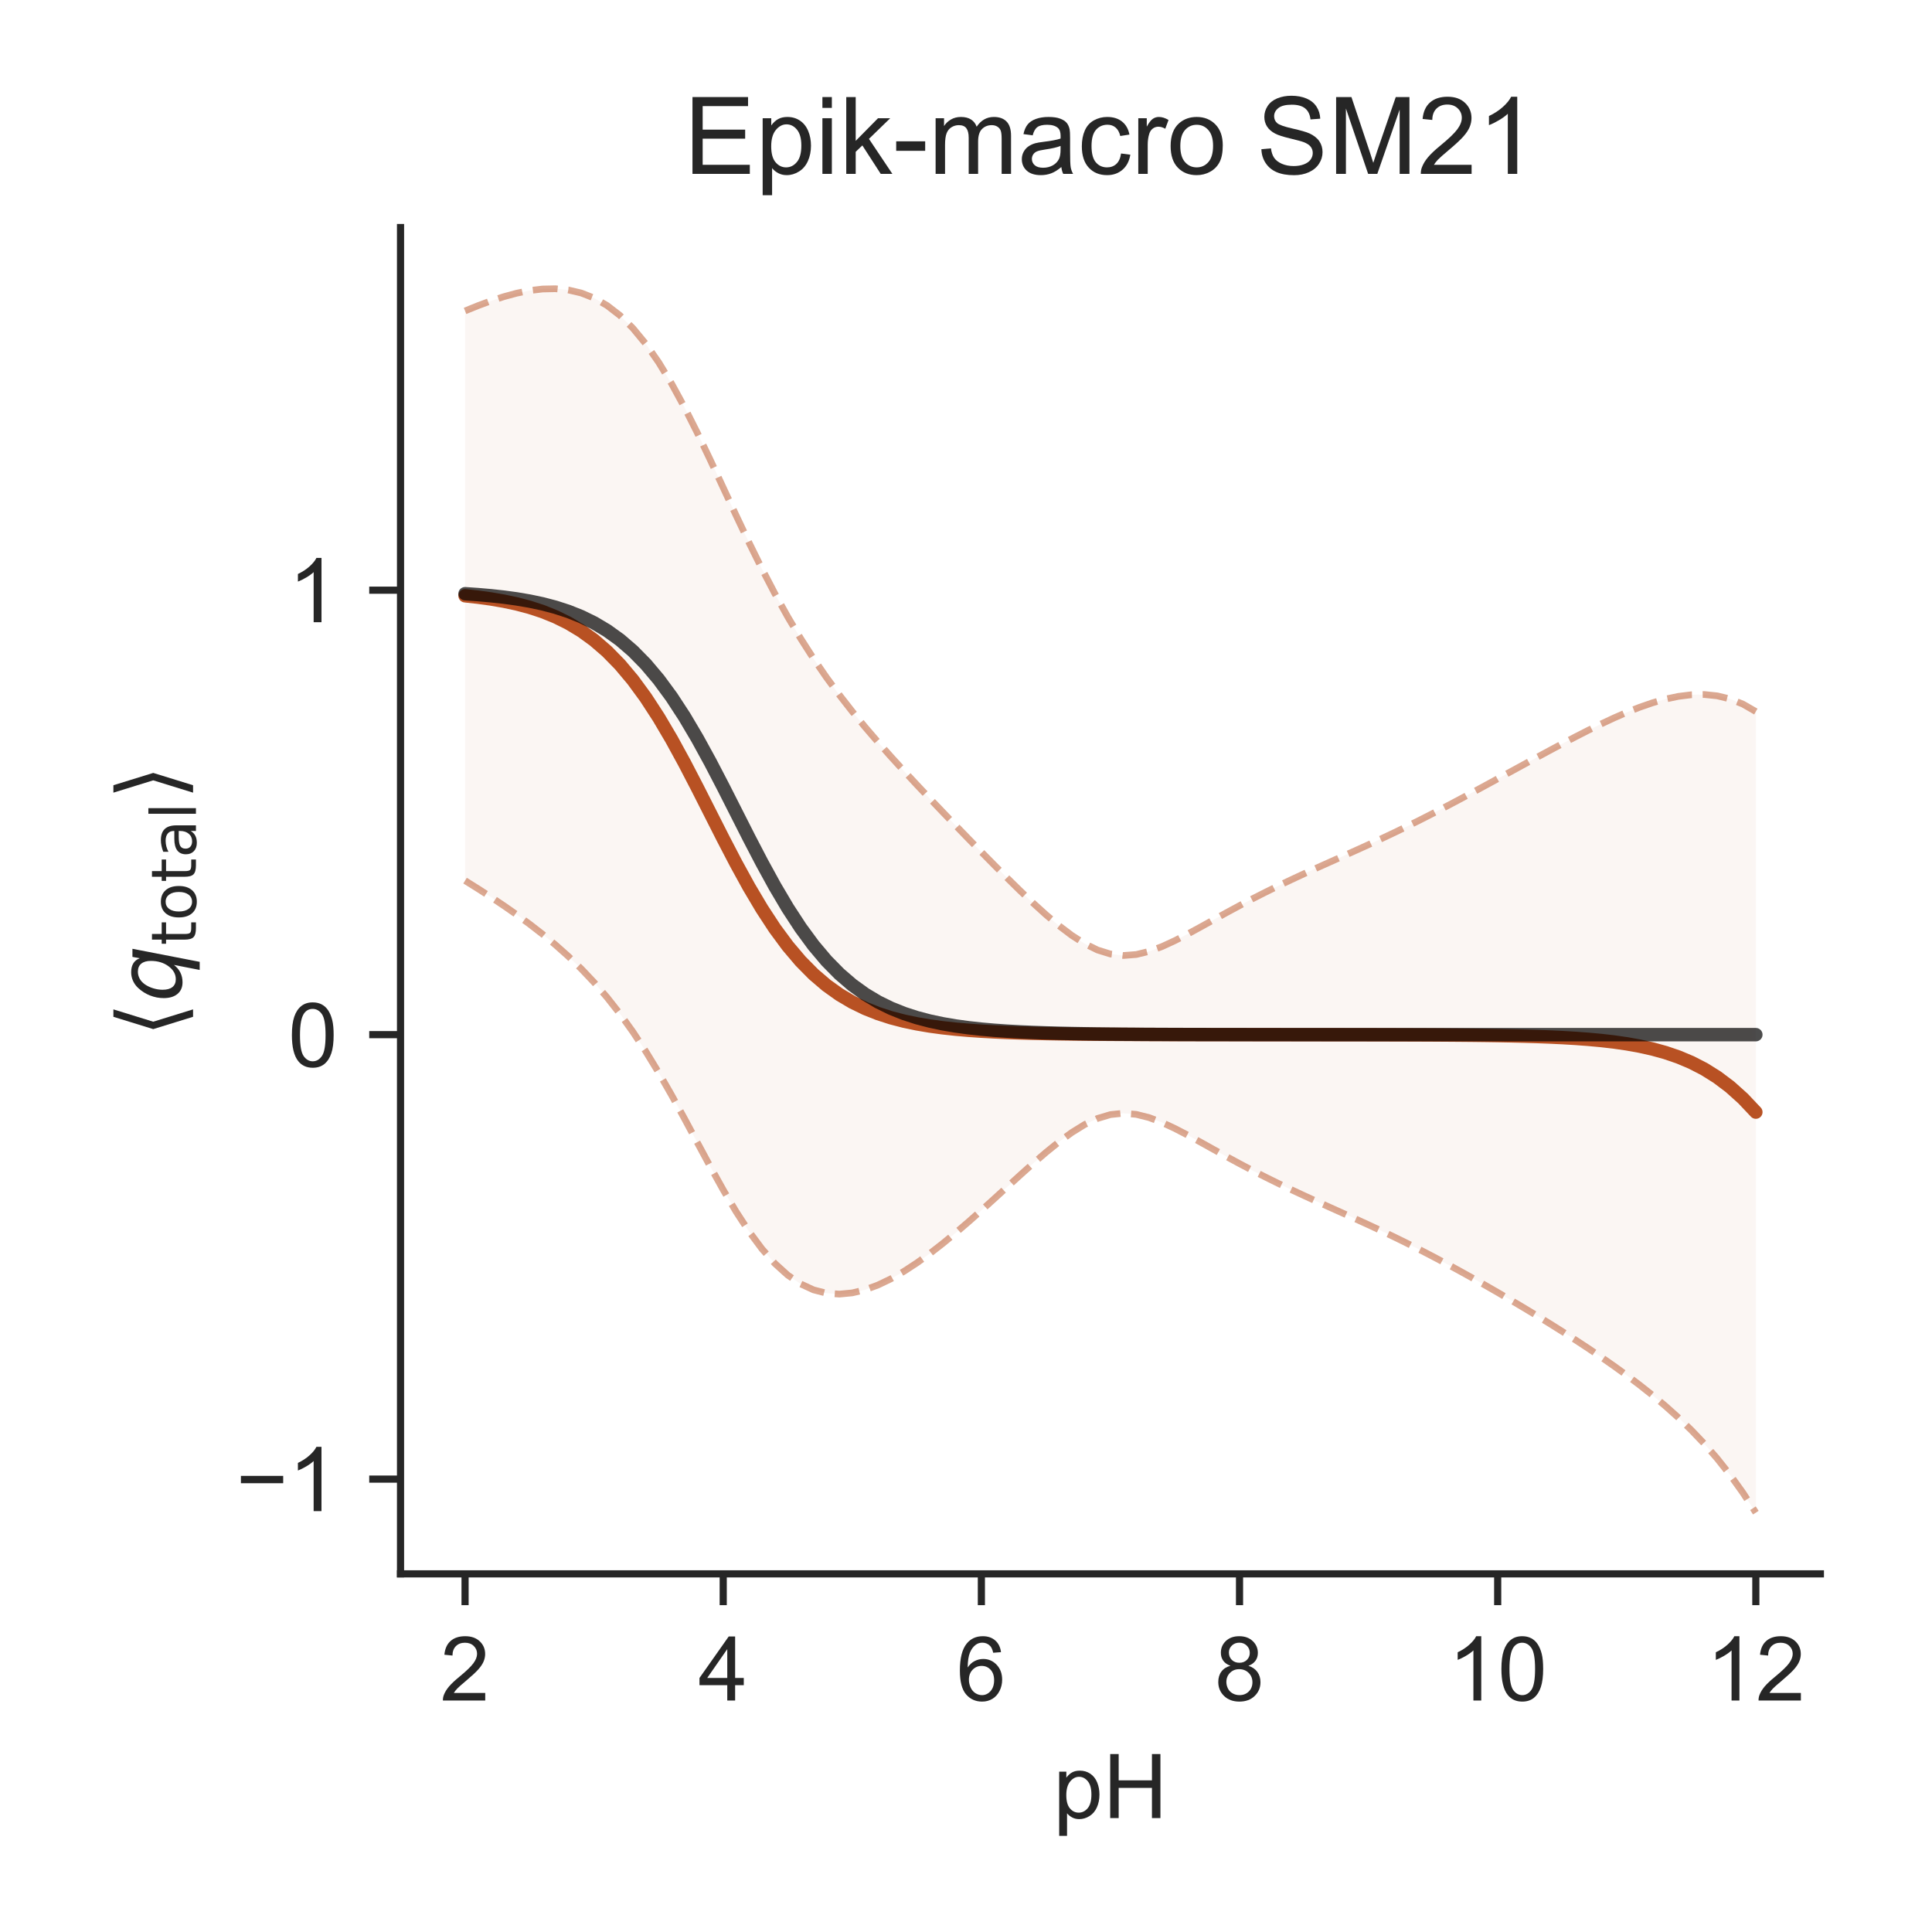 <?xml version="1.0" encoding="utf-8" standalone="no"?>
<!DOCTYPE svg PUBLIC "-//W3C//DTD SVG 1.1//EN"
  "http://www.w3.org/Graphics/SVG/1.1/DTD/svg11.dtd">
<!-- Created with matplotlib (http://matplotlib.org/) -->
<svg height="216pt" version="1.1" viewBox="0 0 216 216" width="216pt" xmlns="http://www.w3.org/2000/svg" xmlns:xlink="http://www.w3.org/1999/xlink">
 <defs>
  <style type="text/css">
*{stroke-linecap:butt;stroke-linejoin:round;}
  </style>
 </defs>
 <g id="figure_1">
  <g id="patch_1">
   <path d="M 0 216 
L 216 216 
L 216 0 
L 0 0 
z
" style="fill:#ffffff;"/>
  </g>
  <g id="axes_1">
   <g id="patch_2">
    <path d="M 44.78 175.96 
L 203.52 175.96 
L 203.52 25.44 
L 44.78 25.44 
z
" style="fill:#ffffff;"/>
   </g>
   <g id="matplotlib.axis_1">
    <g id="xtick_1">
     <g id="line2d_1">
      <defs>
       <path d="M 0 0 
L 0 3.5 
" id="mc6b826ca3a" style="stroke:#262626;stroke-width:0.8;"/>
      </defs>
      <g>
       <use style="fill:#262626;stroke:#262626;stroke-width:0.8;" x="51.995" xlink:href="#mc6b826ca3a" y="175.96"/>
      </g>
     </g>
     <g id="text_1">
      <!-- 2 -->
      <defs>
       <path d="M 50.344 8.453 
L 50.344 0 
L 3.031 0 
Q 2.938 3.172 4.047 6.109 
Q 5.859 10.938 9.828 15.625 
Q 13.812 20.312 21.344 26.469 
Q 33.016 36.031 37.109 41.625 
Q 41.219 47.219 41.219 52.203 
Q 41.219 57.422 37.469 61 
Q 33.734 64.594 27.734 64.594 
Q 21.391 64.594 17.578 60.781 
Q 13.766 56.984 13.719 50.25 
L 4.688 51.172 
Q 5.609 61.281 11.656 66.578 
Q 17.719 71.875 27.938 71.875 
Q 38.234 71.875 44.234 66.156 
Q 50.25 60.453 50.25 52 
Q 50.25 47.703 48.484 43.547 
Q 46.734 39.406 42.656 34.812 
Q 38.578 30.219 29.109 22.219 
Q 21.188 15.578 18.938 13.203 
Q 16.703 10.844 15.234 8.453 
z
" id="ArialMT-32"/>
      </defs>
      <g style="fill:#262626;" transform="translate(49.215 190.118)scale(0.1 -0.1)">
       <use xlink:href="#ArialMT-32"/>
      </g>
     </g>
    </g>
    <g id="xtick_2">
     <g id="line2d_2">
      <g>
       <use style="fill:#262626;stroke:#262626;stroke-width:0.8;" x="80.857" xlink:href="#mc6b826ca3a" y="175.96"/>
      </g>
     </g>
     <g id="text_2">
      <!-- 4 -->
      <defs>
       <path d="M 32.328 0 
L 32.328 17.141 
L 1.266 17.141 
L 1.266 25.203 
L 33.938 71.578 
L 41.109 71.578 
L 41.109 25.203 
L 50.781 25.203 
L 50.781 17.141 
L 41.109 17.141 
L 41.109 0 
z
M 32.328 25.203 
L 32.328 57.469 
L 9.906 25.203 
z
" id="ArialMT-34"/>
      </defs>
      <g style="fill:#262626;" transform="translate(78.077 190.118)scale(0.1 -0.1)">
       <use xlink:href="#ArialMT-34"/>
      </g>
     </g>
    </g>
    <g id="xtick_3">
     <g id="line2d_3">
      <g>
       <use style="fill:#262626;stroke:#262626;stroke-width:0.8;" x="109.719" xlink:href="#mc6b826ca3a" y="175.96"/>
      </g>
     </g>
     <g id="text_3">
      <!-- 6 -->
      <defs>
       <path d="M 49.75 54.047 
L 41.016 53.375 
Q 39.844 58.547 37.703 60.891 
Q 34.125 64.656 28.906 64.656 
Q 24.703 64.656 21.531 62.312 
Q 17.391 59.281 14.984 53.469 
Q 12.594 47.656 12.5 36.922 
Q 15.672 41.75 20.266 44.094 
Q 24.859 46.438 29.891 46.438 
Q 38.672 46.438 44.844 39.969 
Q 51.031 33.5 51.031 23.25 
Q 51.031 16.5 48.125 10.719 
Q 45.219 4.938 40.141 1.859 
Q 35.062 -1.219 28.609 -1.219 
Q 17.625 -1.219 10.688 6.859 
Q 3.766 14.938 3.766 33.5 
Q 3.766 54.25 11.422 63.672 
Q 18.109 71.875 29.438 71.875 
Q 37.891 71.875 43.281 67.141 
Q 48.688 62.406 49.75 54.047 
z
M 13.875 23.188 
Q 13.875 18.656 15.797 14.5 
Q 17.719 10.359 21.188 8.172 
Q 24.656 6 28.469 6 
Q 34.031 6 38.031 10.484 
Q 42.047 14.984 42.047 22.703 
Q 42.047 30.125 38.078 34.391 
Q 34.125 38.672 28.125 38.672 
Q 22.172 38.672 18.016 34.391 
Q 13.875 30.125 13.875 23.188 
z
" id="ArialMT-36"/>
      </defs>
      <g style="fill:#262626;" transform="translate(106.939 190.118)scale(0.1 -0.1)">
       <use xlink:href="#ArialMT-36"/>
      </g>
     </g>
    </g>
    <g id="xtick_4">
     <g id="line2d_4">
      <g>
       <use style="fill:#262626;stroke:#262626;stroke-width:0.8;" x="138.581" xlink:href="#mc6b826ca3a" y="175.96"/>
      </g>
     </g>
     <g id="text_4">
      <!-- 8 -->
      <defs>
       <path d="M 17.672 38.812 
Q 12.203 40.828 9.562 44.531 
Q 6.938 48.25 6.938 53.422 
Q 6.938 61.234 12.547 66.547 
Q 18.172 71.875 27.484 71.875 
Q 36.859 71.875 42.578 66.422 
Q 48.297 60.984 48.297 53.172 
Q 48.297 48.188 45.672 44.5 
Q 43.062 40.828 37.75 38.812 
Q 44.344 36.672 47.781 31.875 
Q 51.219 27.094 51.219 20.453 
Q 51.219 11.281 44.719 5.031 
Q 38.234 -1.219 27.641 -1.219 
Q 17.047 -1.219 10.547 5.047 
Q 4.047 11.328 4.047 20.703 
Q 4.047 27.688 7.594 32.391 
Q 11.141 37.109 17.672 38.812 
z
M 15.922 53.719 
Q 15.922 48.641 19.188 45.406 
Q 22.469 42.188 27.688 42.188 
Q 32.766 42.188 36.016 45.375 
Q 39.266 48.578 39.266 53.219 
Q 39.266 58.062 35.906 61.359 
Q 32.562 64.656 27.594 64.656 
Q 22.562 64.656 19.234 61.422 
Q 15.922 58.203 15.922 53.719 
z
M 13.094 20.656 
Q 13.094 16.891 14.875 13.375 
Q 16.656 9.859 20.172 7.922 
Q 23.688 6 27.734 6 
Q 34.031 6 38.125 10.047 
Q 42.234 14.109 42.234 20.359 
Q 42.234 26.703 38.016 30.859 
Q 33.797 35.016 27.438 35.016 
Q 21.234 35.016 17.156 30.906 
Q 13.094 26.812 13.094 20.656 
z
" id="ArialMT-38"/>
      </defs>
      <g style="fill:#262626;" transform="translate(135.8 190.118)scale(0.1 -0.1)">
       <use xlink:href="#ArialMT-38"/>
      </g>
     </g>
    </g>
    <g id="xtick_5">
     <g id="line2d_5">
      <g>
       <use style="fill:#262626;stroke:#262626;stroke-width:0.8;" x="167.443" xlink:href="#mc6b826ca3a" y="175.96"/>
      </g>
     </g>
     <g id="text_5">
      <!-- 10 -->
      <defs>
       <path d="M 37.25 0 
L 28.469 0 
L 28.469 56 
Q 25.297 52.984 20.141 49.953 
Q 14.984 46.922 10.891 45.406 
L 10.891 53.906 
Q 18.266 57.375 23.781 62.297 
Q 29.297 67.234 31.594 71.875 
L 37.25 71.875 
z
" id="ArialMT-31"/>
       <path d="M 4.156 35.297 
Q 4.156 48 6.766 55.734 
Q 9.375 63.484 14.516 67.672 
Q 19.672 71.875 27.484 71.875 
Q 33.25 71.875 37.594 69.547 
Q 41.938 67.234 44.766 62.859 
Q 47.609 58.5 49.219 52.219 
Q 50.828 45.953 50.828 35.297 
Q 50.828 22.703 48.234 14.969 
Q 45.656 7.234 40.5 3 
Q 35.359 -1.219 27.484 -1.219 
Q 17.141 -1.219 11.234 6.203 
Q 4.156 15.141 4.156 35.297 
z
M 13.188 35.297 
Q 13.188 17.672 17.312 11.828 
Q 21.438 6 27.484 6 
Q 33.547 6 37.672 11.859 
Q 41.797 17.719 41.797 35.297 
Q 41.797 52.984 37.672 58.781 
Q 33.547 64.594 27.391 64.594 
Q 21.344 64.594 17.719 59.469 
Q 13.188 52.938 13.188 35.297 
z
" id="ArialMT-30"/>
      </defs>
      <g style="fill:#262626;" transform="translate(161.882 190.118)scale(0.1 -0.1)">
       <use xlink:href="#ArialMT-31"/>
       <use x="55.615" xlink:href="#ArialMT-30"/>
      </g>
     </g>
    </g>
    <g id="xtick_6">
     <g id="line2d_6">
      <g>
       <use style="fill:#262626;stroke:#262626;stroke-width:0.8;" x="196.305" xlink:href="#mc6b826ca3a" y="175.96"/>
      </g>
     </g>
     <g id="text_6">
      <!-- 12 -->
      <g style="fill:#262626;" transform="translate(190.744 190.118)scale(0.1 -0.1)">
       <use xlink:href="#ArialMT-31"/>
       <use x="55.615" xlink:href="#ArialMT-32"/>
      </g>
     </g>
    </g>
    <g id="text_7">
     <!-- pH -->
     <defs>
      <path d="M 6.594 -19.875 
L 6.594 51.859 
L 14.594 51.859 
L 14.594 45.125 
Q 17.438 49.078 21 51.047 
Q 24.562 53.031 29.641 53.031 
Q 36.281 53.031 41.359 49.609 
Q 46.438 46.188 49.016 39.953 
Q 51.609 33.734 51.609 26.312 
Q 51.609 18.359 48.75 11.984 
Q 45.906 5.609 40.453 2.219 
Q 35.016 -1.172 29 -1.172 
Q 24.609 -1.172 21.109 0.688 
Q 17.625 2.547 15.375 5.375 
L 15.375 -19.875 
z
M 14.547 25.641 
Q 14.547 15.625 18.594 10.844 
Q 22.656 6.062 28.422 6.062 
Q 34.281 6.062 38.453 11.016 
Q 42.625 15.969 42.625 26.375 
Q 42.625 36.281 38.547 41.203 
Q 34.469 46.141 28.812 46.141 
Q 23.188 46.141 18.859 40.891 
Q 14.547 35.641 14.547 25.641 
z
" id="ArialMT-70"/>
      <path d="M 8.016 0 
L 8.016 71.578 
L 17.484 71.578 
L 17.484 42.188 
L 54.688 42.188 
L 54.688 71.578 
L 64.156 71.578 
L 64.156 0 
L 54.688 0 
L 54.688 33.734 
L 17.484 33.734 
L 17.484 0 
z
" id="ArialMT-48"/>
     </defs>
     <g style="fill:#262626;" transform="translate(117.759 203.263)scale(0.1 -0.1)">
      <use xlink:href="#ArialMT-70"/>
      <use x="55.615" xlink:href="#ArialMT-48"/>
     </g>
    </g>
   </g>
   <g id="matplotlib.axis_2">
    <g id="ytick_1">
     <g id="line2d_7">
      <defs>
       <path d="M 0 0 
L -3.5 0 
" id="m28f1fe5b5a" style="stroke:#262626;stroke-width:0.8;"/>
      </defs>
      <g>
       <use style="fill:#262626;stroke:#262626;stroke-width:0.8;" x="44.78" xlink:href="#m28f1fe5b5a" y="165.367"/>
      </g>
     </g>
     <g id="text_8">
      <!-- −1 -->
      <defs>
       <path d="M 52.828 31.203 
L 5.562 31.203 
L 5.562 39.406 
L 52.828 39.406 
z
" id="ArialMT-2212"/>
      </defs>
      <g style="fill:#262626;" transform="translate(26.378 168.946)scale(0.1 -0.1)">
       <use xlink:href="#ArialMT-2212"/>
       <use x="58.398" xlink:href="#ArialMT-31"/>
      </g>
     </g>
    </g>
    <g id="ytick_2">
     <g id="line2d_8">
      <g>
       <use style="fill:#262626;stroke:#262626;stroke-width:0.8;" x="44.78" xlink:href="#m28f1fe5b5a" y="115.676"/>
      </g>
     </g>
     <g id="text_9">
      <!-- 0 -->
      <g style="fill:#262626;" transform="translate(32.219 119.255)scale(0.1 -0.1)">
       <use xlink:href="#ArialMT-30"/>
      </g>
     </g>
    </g>
    <g id="ytick_3">
     <g id="line2d_9">
      <g>
       <use style="fill:#262626;stroke:#262626;stroke-width:0.8;" x="44.78" xlink:href="#m28f1fe5b5a" y="65.985"/>
      </g>
     </g>
     <g id="text_10">
      <!-- 1 -->
      <g style="fill:#262626;" transform="translate(32.219 69.564)scale(0.1 -0.1)">
       <use xlink:href="#ArialMT-31"/>
      </g>
     </g>
    </g>
    <g id="text_11">
     <!-- $\langle q_\mathsf{total} \rangle$ -->
     <defs>
      <path d="M 8.938 31.344 
L 22.703 75.875 
L 31 75.875 
L 17.234 31.344 
L 31 -13.188 
L 22.703 -13.188 
z
" id="DejaVuSans-27e8"/>
      <path d="M 41.703 8.203 
Q 38.094 3.469 33.172 1.016 
Q 28.266 -1.422 22.312 -1.422 
Q 14.016 -1.422 9.297 4.172 
Q 4.594 9.766 4.594 19.578 
Q 4.594 27.484 7.5 34.859 
Q 10.406 42.234 15.828 48.094 
Q 19.344 51.906 23.906 53.953 
Q 28.469 56 33.5 56 
Q 39.547 56 43.453 53.609 
Q 47.359 51.219 49.125 46.391 
L 50.688 54.594 
L 59.719 54.594 
L 45.125 -20.609 
L 36.078 -20.609 
z
M 13.922 20.906 
Q 13.922 13.672 16.938 9.891 
Q 19.969 6.109 25.688 6.109 
Q 34.188 6.109 40.188 14.234 
Q 46.188 22.359 46.188 33.984 
Q 46.188 41.016 43.078 44.75 
Q 39.984 48.484 34.188 48.484 
Q 29.938 48.484 26.312 46.5 
Q 22.703 44.531 20.016 40.719 
Q 17.188 36.719 15.547 31.344 
Q 13.922 25.984 13.922 20.906 
z
" id="DejaVuSans-Oblique-71"/>
      <path d="M 18.312 70.219 
L 18.312 54.688 
L 36.812 54.688 
L 36.812 47.703 
L 18.312 47.703 
L 18.312 18.016 
Q 18.312 11.328 20.141 9.422 
Q 21.969 7.516 27.594 7.516 
L 36.812 7.516 
L 36.812 0 
L 27.594 0 
Q 17.188 0 13.234 3.875 
Q 9.281 7.766 9.281 18.016 
L 9.281 47.703 
L 2.688 47.703 
L 2.688 54.688 
L 9.281 54.688 
L 9.281 70.219 
z
" id="DejaVuSans-74"/>
      <path d="M 30.609 48.391 
Q 23.391 48.391 19.188 42.75 
Q 14.984 37.109 14.984 27.297 
Q 14.984 17.484 19.156 11.844 
Q 23.344 6.203 30.609 6.203 
Q 37.797 6.203 41.984 11.859 
Q 46.188 17.531 46.188 27.297 
Q 46.188 37.016 41.984 42.703 
Q 37.797 48.391 30.609 48.391 
z
M 30.609 56 
Q 42.328 56 49.016 48.375 
Q 55.719 40.766 55.719 27.297 
Q 55.719 13.875 49.016 6.219 
Q 42.328 -1.422 30.609 -1.422 
Q 18.844 -1.422 12.172 6.219 
Q 5.516 13.875 5.516 27.297 
Q 5.516 40.766 12.172 48.375 
Q 18.844 56 30.609 56 
z
" id="DejaVuSans-6f"/>
      <path d="M 34.281 27.484 
Q 23.391 27.484 19.188 25 
Q 14.984 22.516 14.984 16.5 
Q 14.984 11.719 18.141 8.906 
Q 21.297 6.109 26.703 6.109 
Q 34.188 6.109 38.703 11.406 
Q 43.219 16.703 43.219 25.484 
L 43.219 27.484 
z
M 52.203 31.203 
L 52.203 0 
L 43.219 0 
L 43.219 8.297 
Q 40.141 3.328 35.547 0.953 
Q 30.953 -1.422 24.312 -1.422 
Q 15.922 -1.422 10.953 3.297 
Q 6 8.016 6 15.922 
Q 6 25.141 12.172 29.828 
Q 18.359 34.516 30.609 34.516 
L 43.219 34.516 
L 43.219 35.406 
Q 43.219 41.609 39.141 45 
Q 35.062 48.391 27.688 48.391 
Q 23 48.391 18.547 47.266 
Q 14.109 46.141 10.016 43.891 
L 10.016 52.203 
Q 14.938 54.109 19.578 55.047 
Q 24.219 56 28.609 56 
Q 40.484 56 46.344 49.844 
Q 52.203 43.703 52.203 31.203 
z
" id="DejaVuSans-61"/>
      <path d="M 9.422 75.984 
L 18.406 75.984 
L 18.406 0 
L 9.422 0 
z
" id="DejaVuSans-6c"/>
      <path d="M 30.078 31.344 
L 16.312 -13.188 
L 8.016 -13.188 
L 21.781 31.344 
L 8.016 75.875 
L 16.312 75.875 
z
" id="DejaVuSans-27e9"/>
     </defs>
     <g style="fill:#262626;" transform="translate(20.278 115.95)rotate(-90)scale(0.1 -0.1)">
      <use transform="translate(0 0.125)" xlink:href="#DejaVuSans-27e8"/>
      <use transform="translate(39.014 0.125)" xlink:href="#DejaVuSans-Oblique-71"/>
      <use transform="translate(102.49 -16.281)scale(0.7)" xlink:href="#DejaVuSans-74"/>
      <use transform="translate(129.937 -16.281)scale(0.7)" xlink:href="#DejaVuSans-6f"/>
      <use transform="translate(172.764 -16.281)scale(0.7)" xlink:href="#DejaVuSans-74"/>
      <use transform="translate(200.21 -16.281)scale(0.7)" xlink:href="#DejaVuSans-61"/>
      <use transform="translate(243.105 -16.281)scale(0.7)" xlink:href="#DejaVuSans-6c"/>
      <use transform="translate(265.288 0.125)" xlink:href="#DejaVuSans-27e9"/>
     </g>
    </g>
   </g>
   <g id="PolyCollection_1">
    <defs>
     <path d="M 51.995 -181.239 
L 51.995 -117.545 
L 53.439 -116.642 
L 54.882 -115.71 
L 56.325 -114.745 
L 57.768 -113.738 
L 59.211 -112.681 
L 60.654 -111.562 
L 62.097 -110.368 
L 63.54 -109.082 
L 64.983 -107.686 
L 66.426 -106.162 
L 67.869 -104.49 
L 69.313 -102.654 
L 70.756 -100.642 
L 72.199 -98.448 
L 73.642 -96.081 
L 75.085 -93.563 
L 76.528 -90.933 
L 77.971 -88.244 
L 79.414 -85.565 
L 80.857 -82.97 
L 82.3 -80.532 
L 83.743 -78.317 
L 85.187 -76.376 
L 86.63 -74.743 
L 88.073 -73.436 
L 89.516 -72.456 
L 90.959 -71.79 
L 92.402 -71.419 
L 93.845 -71.317 
L 95.288 -71.455 
L 96.731 -71.805 
L 98.174 -72.339 
L 99.617 -73.032 
L 101.061 -73.861 
L 102.504 -74.805 
L 103.947 -75.846 
L 105.39 -76.968 
L 106.833 -78.156 
L 108.276 -79.396 
L 109.719 -80.676 
L 111.162 -81.983 
L 112.605 -83.302 
L 114.048 -84.617 
L 115.491 -85.91 
L 116.935 -87.156 
L 118.378 -88.325 
L 119.821 -89.38 
L 121.264 -90.274 
L 122.707 -90.957 
L 124.15 -91.387 
L 125.593 -91.536 
L 127.036 -91.412 
L 128.479 -91.049 
L 129.922 -90.503 
L 131.365 -89.83 
L 132.809 -89.079 
L 134.252 -88.288 
L 135.695 -87.484 
L 137.138 -86.685 
L 138.581 -85.903 
L 140.024 -85.142 
L 141.467 -84.406 
L 142.91 -83.694 
L 144.353 -83.002 
L 145.796 -82.329 
L 147.239 -81.669 
L 148.683 -81.018 
L 150.126 -80.369 
L 151.569 -79.717 
L 153.012 -79.057 
L 154.455 -78.384 
L 155.898 -77.694 
L 157.341 -76.985 
L 158.784 -76.256 
L 160.227 -75.507 
L 161.67 -74.739 
L 163.113 -73.953 
L 164.557 -73.152 
L 166 -72.336 
L 167.443 -71.507 
L 168.886 -70.664 
L 170.329 -69.808 
L 171.772 -68.937 
L 173.215 -68.05 
L 174.658 -67.144 
L 176.101 -66.218 
L 177.544 -65.269 
L 178.987 -64.293 
L 180.431 -63.285 
L 181.874 -62.24 
L 183.317 -61.151 
L 184.76 -60.007 
L 186.203 -58.797 
L 187.646 -57.505 
L 189.089 -56.113 
L 190.532 -54.6 
L 191.975 -52.943 
L 193.418 -51.119 
L 194.861 -49.105 
L 196.305 -46.882 
L 196.305 -136.447 
L 196.305 -136.447 
L 194.861 -137.279 
L 193.418 -137.856 
L 191.975 -138.205 
L 190.532 -138.352 
L 189.089 -138.323 
L 187.646 -138.145 
L 186.203 -137.84 
L 184.76 -137.428 
L 183.317 -136.928 
L 181.874 -136.356 
L 180.431 -135.726 
L 178.987 -135.05 
L 177.544 -134.34 
L 176.101 -133.602 
L 174.658 -132.845 
L 173.215 -132.075 
L 171.772 -131.295 
L 170.329 -130.509 
L 168.886 -129.721 
L 167.443 -128.932 
L 166 -128.146 
L 164.557 -127.364 
L 163.113 -126.59 
L 161.67 -125.826 
L 160.227 -125.075 
L 158.784 -124.339 
L 157.341 -123.621 
L 155.898 -122.92 
L 154.455 -122.238 
L 153.012 -121.57 
L 151.569 -120.915 
L 150.126 -120.267 
L 148.683 -119.621 
L 147.239 -118.972 
L 145.796 -118.314 
L 144.353 -117.643 
L 142.91 -116.954 
L 141.467 -116.243 
L 140.024 -115.509 
L 138.581 -114.75 
L 137.138 -113.97 
L 135.695 -113.175 
L 134.252 -112.374 
L 132.809 -111.588 
L 131.365 -110.842 
L 129.922 -110.175 
L 128.479 -109.637 
L 127.036 -109.285 
L 125.593 -109.173 
L 124.15 -109.339 
L 122.707 -109.788 
L 121.264 -110.498 
L 119.821 -111.424 
L 118.378 -112.519 
L 116.935 -113.739 
L 115.491 -115.048 
L 114.048 -116.421 
L 112.605 -117.837 
L 111.162 -119.283 
L 109.719 -120.748 
L 108.276 -122.227 
L 106.833 -123.717 
L 105.39 -125.218 
L 103.947 -126.73 
L 102.504 -128.258 
L 101.061 -129.809 
L 99.617 -131.391 
L 98.174 -133.015 
L 96.731 -134.696 
L 95.288 -136.451 
L 93.845 -138.299 
L 92.402 -140.26 
L 90.959 -142.358 
L 89.516 -144.611 
L 88.073 -147.034 
L 86.63 -149.634 
L 85.187 -152.406 
L 83.743 -155.331 
L 82.3 -158.371 
L 80.857 -161.473 
L 79.414 -164.571 
L 77.971 -167.59 
L 76.528 -170.458 
L 75.085 -173.106 
L 73.642 -175.484 
L 72.199 -177.556 
L 70.756 -179.306 
L 69.313 -180.732 
L 67.869 -181.847 
L 66.426 -182.675 
L 64.983 -183.242 
L 63.54 -183.579 
L 62.097 -183.718 
L 60.654 -183.687 
L 59.211 -183.514 
L 57.768 -183.221 
L 56.325 -182.83 
L 54.882 -182.359 
L 53.439 -181.825 
L 51.995 -181.239 
z
" id="me3c871c217" style="stroke:#ffffff;stroke-opacity:0.05;"/>
    </defs>
    <g clip-path="url(#p29accf104e)">
     <use style="fill:#b1400d;fill-opacity:0.05;stroke:#ffffff;stroke-opacity:0.05;" x="0" xlink:href="#me3c871c217" y="216"/>
    </g>
   </g>
   <g id="line2d_10">
    <path clip-path="url(#p29accf104e)" d="M 51.995 66.608 
L 53.439 66.767 
L 54.882 66.965 
L 56.325 67.212 
L 57.768 67.52 
L 59.211 67.903 
L 60.654 68.375 
L 62.097 68.957 
L 63.54 69.669 
L 64.983 70.536 
L 66.426 71.582 
L 67.869 72.831 
L 69.313 74.307 
L 70.756 76.026 
L 72.199 77.998 
L 73.642 80.217 
L 75.085 82.665 
L 76.528 85.305 
L 77.971 88.083 
L 79.414 90.932 
L 80.857 93.778 
L 82.3 96.549 
L 83.743 99.176 
L 85.187 101.609 
L 86.63 103.812 
L 88.073 105.765 
L 89.516 107.467 
L 90.959 108.926 
L 92.402 110.16 
L 93.845 111.192 
L 95.288 112.047 
L 96.731 112.75 
L 98.174 113.323 
L 99.617 113.789 
L 101.061 114.165 
L 102.504 114.468 
L 103.947 114.712 
L 105.39 114.907 
L 106.833 115.063 
L 108.276 115.188 
L 109.719 115.288 
L 111.162 115.367 
L 112.605 115.43 
L 114.048 115.481 
L 115.491 115.521 
L 116.935 115.553 
L 118.378 115.578 
L 119.821 115.598 
L 121.264 115.614 
L 122.707 115.627 
L 124.15 115.637 
L 125.593 115.645 
L 127.036 115.652 
L 128.479 115.657 
L 129.922 115.661 
L 131.365 115.664 
L 132.809 115.667 
L 134.252 115.669 
L 135.695 115.671 
L 137.138 115.672 
L 138.581 115.673 
L 140.024 115.674 
L 141.467 115.675 
L 142.91 115.676 
L 144.353 115.677 
L 145.796 115.678 
L 147.239 115.679 
L 148.683 115.681 
L 150.126 115.682 
L 151.569 115.684 
L 153.012 115.686 
L 154.455 115.689 
L 155.898 115.693 
L 157.341 115.697 
L 158.784 115.702 
L 160.227 115.709 
L 161.67 115.718 
L 163.113 115.729 
L 164.557 115.742 
L 166 115.759 
L 167.443 115.781 
L 168.886 115.808 
L 170.329 115.842 
L 171.772 115.884 
L 173.215 115.938 
L 174.658 116.005 
L 176.101 116.09 
L 177.544 116.196 
L 178.987 116.328 
L 180.431 116.494 
L 181.874 116.702 
L 183.317 116.961 
L 184.76 117.282 
L 186.203 117.682 
L 187.646 118.175 
L 189.089 118.782 
L 190.532 119.524 
L 191.975 120.426 
L 193.418 121.512 
L 194.861 122.808 
L 196.305 124.335 
" style="fill:none;opacity:0.9;stroke:#b1400d;stroke-linecap:round;stroke-width:1.5;"/>
   </g>
   <g id="line2d_11">
    <path clip-path="url(#p29accf104e)" d="M 51.995 66.377 
L 53.439 66.477 
L 54.882 66.603 
L 56.325 66.76 
L 57.768 66.957 
L 59.211 67.203 
L 60.654 67.508 
L 62.097 67.888 
L 63.54 68.357 
L 64.983 68.934 
L 66.426 69.642 
L 67.869 70.503 
L 69.313 71.541 
L 70.756 72.783 
L 72.199 74.251 
L 73.642 75.961 
L 75.085 77.924 
L 76.528 80.135 
L 77.971 82.575 
L 79.414 85.209 
L 80.857 87.983 
L 82.3 90.831 
L 83.743 93.679 
L 85.187 96.453 
L 86.63 99.086 
L 88.073 101.527 
L 89.516 103.738 
L 90.959 105.7 
L 92.402 107.411 
L 93.845 108.878 
L 95.288 110.12 
L 96.731 111.159 
L 98.174 112.02 
L 99.617 112.727 
L 101.061 113.305 
L 102.504 113.774 
L 103.947 114.153 
L 105.39 114.459 
L 106.833 114.704 
L 108.276 114.901 
L 109.719 115.058 
L 111.162 115.184 
L 112.605 115.285 
L 114.048 115.365 
L 115.491 115.428 
L 116.935 115.479 
L 118.378 115.52 
L 119.821 115.552 
L 121.264 115.577 
L 122.707 115.598 
L 124.15 115.614 
L 125.593 115.627 
L 127.036 115.637 
L 128.479 115.645 
L 129.922 115.651 
L 131.365 115.656 
L 132.809 115.661 
L 134.252 115.664 
L 135.695 115.666 
L 137.138 115.668 
L 138.581 115.67 
L 140.024 115.671 
L 141.467 115.672 
L 142.91 115.673 
L 144.353 115.674 
L 145.796 115.674 
L 147.239 115.675 
L 148.683 115.675 
L 150.126 115.675 
L 151.569 115.675 
L 153.012 115.676 
L 154.455 115.676 
L 155.898 115.676 
L 157.341 115.676 
L 158.784 115.676 
L 160.227 115.676 
L 161.67 115.676 
L 163.113 115.676 
L 164.557 115.676 
L 166 115.676 
L 167.443 115.676 
L 168.886 115.676 
L 170.329 115.676 
L 171.772 115.676 
L 173.215 115.676 
L 174.658 115.676 
L 176.101 115.676 
L 177.544 115.676 
L 178.987 115.676 
L 180.431 115.676 
L 181.874 115.676 
L 183.317 115.676 
L 184.76 115.676 
L 186.203 115.676 
L 187.646 115.676 
L 189.089 115.676 
L 190.532 115.676 
L 191.975 115.676 
L 193.418 115.676 
L 194.861 115.676 
L 196.305 115.676 
" style="fill:none;opacity:0.7;stroke:#000000;stroke-linecap:round;stroke-width:1.5;"/>
   </g>
   <g id="line2d_12">
    <path clip-path="url(#p29accf104e)" d="M 51.995 34.761 
L 53.439 34.175 
L 54.882 33.641 
L 56.325 33.17 
L 57.768 32.779 
L 59.211 32.486 
L 60.654 32.313 
L 62.097 32.282 
L 63.54 32.421 
L 64.983 32.758 
L 66.426 33.325 
L 67.869 34.153 
L 69.313 35.268 
L 70.756 36.694 
L 72.199 38.444 
L 73.642 40.516 
L 75.085 42.894 
L 76.528 45.542 
L 77.971 48.41 
L 79.414 51.429 
L 80.857 54.527 
L 82.3 57.629 
L 83.743 60.669 
L 85.187 63.594 
L 86.63 66.366 
L 88.073 68.966 
L 89.516 71.389 
L 90.959 73.642 
L 92.402 75.74 
L 93.845 77.701 
L 95.288 79.549 
L 96.731 81.304 
L 98.174 82.985 
L 99.617 84.609 
L 101.061 86.191 
L 102.504 87.742 
L 103.947 89.27 
L 105.39 90.782 
L 106.833 92.283 
L 108.276 93.773 
L 109.719 95.252 
L 111.162 96.717 
L 112.605 98.163 
L 114.048 99.579 
L 115.491 100.952 
L 116.935 102.261 
L 118.378 103.481 
L 119.821 104.576 
L 121.264 105.502 
L 122.707 106.212 
L 124.15 106.661 
L 125.593 106.827 
L 127.036 106.715 
L 128.479 106.363 
L 129.922 105.825 
L 131.365 105.158 
L 132.809 104.412 
L 134.252 103.626 
L 135.695 102.825 
L 137.138 102.03 
L 138.581 101.25 
L 140.024 100.491 
L 141.467 99.757 
L 142.91 99.046 
L 144.353 98.357 
L 145.796 97.686 
L 147.239 97.028 
L 148.683 96.379 
L 150.126 95.733 
L 151.569 95.085 
L 153.012 94.43 
L 154.455 93.762 
L 155.898 93.08 
L 157.341 92.379 
L 158.784 91.661 
L 160.227 90.925 
L 161.67 90.174 
L 163.113 89.41 
L 164.557 88.636 
L 166 87.854 
L 167.443 87.068 
L 168.886 86.279 
L 170.329 85.491 
L 171.772 84.705 
L 173.215 83.925 
L 174.658 83.155 
L 176.101 82.398 
L 177.544 81.66 
L 178.987 80.95 
L 180.431 80.274 
L 181.874 79.644 
L 183.317 79.072 
L 184.76 78.572 
L 186.203 78.16 
L 187.646 77.855 
L 189.089 77.677 
L 190.532 77.648 
L 191.975 77.795 
L 193.418 78.144 
L 194.861 78.721 
L 196.305 79.553 
" style="fill:none;opacity:0.45;stroke:#b1400d;stroke-dasharray:2.775,1.2;stroke-dashoffset:0;stroke-width:0.75;"/>
   </g>
   <g id="line2d_13">
    <path clip-path="url(#p29accf104e)" d="M 51.995 98.455 
L 53.439 99.358 
L 54.882 100.29 
L 56.325 101.255 
L 57.768 102.262 
L 59.211 103.319 
L 60.654 104.438 
L 62.097 105.632 
L 63.54 106.918 
L 64.983 108.314 
L 66.426 109.838 
L 67.869 111.51 
L 69.313 113.346 
L 70.756 115.358 
L 72.199 117.552 
L 73.642 119.919 
L 75.085 122.437 
L 76.528 125.067 
L 77.971 127.756 
L 79.414 130.435 
L 80.857 133.03 
L 82.3 135.468 
L 83.743 137.683 
L 85.187 139.624 
L 86.63 141.257 
L 88.073 142.564 
L 89.516 143.544 
L 90.959 144.21 
L 92.402 144.581 
L 93.845 144.683 
L 95.288 144.545 
L 96.731 144.195 
L 98.174 143.661 
L 99.617 142.968 
L 101.061 142.139 
L 102.504 141.195 
L 103.947 140.154 
L 105.39 139.032 
L 106.833 137.844 
L 108.276 136.604 
L 109.719 135.324 
L 111.162 134.017 
L 112.605 132.698 
L 114.048 131.383 
L 115.491 130.09 
L 116.935 128.844 
L 118.378 127.675 
L 119.821 126.62 
L 121.264 125.726 
L 122.707 125.043 
L 124.15 124.613 
L 125.593 124.464 
L 127.036 124.588 
L 128.479 124.951 
L 129.922 125.497 
L 131.365 126.17 
L 132.809 126.921 
L 134.252 127.712 
L 135.695 128.516 
L 137.138 129.315 
L 138.581 130.097 
L 140.024 130.858 
L 141.467 131.594 
L 142.91 132.306 
L 144.353 132.998 
L 145.796 133.671 
L 147.239 134.331 
L 148.683 134.982 
L 150.126 135.631 
L 151.569 136.283 
L 153.012 136.943 
L 154.455 137.616 
L 155.898 138.306 
L 157.341 139.015 
L 158.784 139.744 
L 160.227 140.493 
L 161.67 141.261 
L 163.113 142.047 
L 164.557 142.848 
L 166 143.664 
L 167.443 144.493 
L 168.886 145.336 
L 170.329 146.192 
L 171.772 147.063 
L 173.215 147.95 
L 174.658 148.856 
L 176.101 149.782 
L 177.544 150.731 
L 178.987 151.707 
L 180.431 152.715 
L 181.874 153.76 
L 183.317 154.849 
L 184.76 155.993 
L 186.203 157.203 
L 187.646 158.495 
L 189.089 159.887 
L 190.532 161.4 
L 191.975 163.057 
L 193.418 164.881 
L 194.861 166.895 
L 196.305 169.118 
" style="fill:none;opacity:0.45;stroke:#b1400d;stroke-dasharray:2.775,1.2;stroke-dashoffset:0;stroke-width:0.75;"/>
   </g>
   <g id="patch_3">
    <path d="M 44.78 175.96 
L 44.78 25.44 
" style="fill:none;stroke:#262626;stroke-linecap:square;stroke-linejoin:miter;stroke-width:0.8;"/>
   </g>
   <g id="patch_4">
    <path d="M 44.78 175.96 
L 203.52 175.96 
" style="fill:none;stroke:#262626;stroke-linecap:square;stroke-linejoin:miter;stroke-width:0.8;"/>
   </g>
   <g id="text_12">
    <!-- Epik-macro SM21 -->
    <defs>
     <path d="M 7.906 0 
L 7.906 71.578 
L 59.672 71.578 
L 59.672 63.141 
L 17.391 63.141 
L 17.391 41.219 
L 56.984 41.219 
L 56.984 32.812 
L 17.391 32.812 
L 17.391 8.453 
L 61.328 8.453 
L 61.328 0 
z
" id="ArialMT-45"/>
     <path d="M 6.641 61.469 
L 6.641 71.578 
L 15.438 71.578 
L 15.438 61.469 
z
M 6.641 0 
L 6.641 51.859 
L 15.438 51.859 
L 15.438 0 
z
" id="ArialMT-69"/>
     <path d="M 6.641 0 
L 6.641 71.578 
L 15.438 71.578 
L 15.438 30.766 
L 36.234 51.859 
L 47.609 51.859 
L 27.781 32.625 
L 49.609 0 
L 38.766 0 
L 21.625 26.516 
L 15.438 20.562 
L 15.438 0 
z
" id="ArialMT-6b"/>
     <path d="M 3.172 21.484 
L 3.172 30.328 
L 30.172 30.328 
L 30.172 21.484 
z
" id="ArialMT-2d"/>
     <path d="M 6.594 0 
L 6.594 51.859 
L 14.453 51.859 
L 14.453 44.578 
Q 16.891 48.391 20.938 50.703 
Q 25 53.031 30.172 53.031 
Q 35.938 53.031 39.625 50.641 
Q 43.312 48.25 44.828 43.953 
Q 50.984 53.031 60.844 53.031 
Q 68.562 53.031 72.703 48.75 
Q 76.859 44.484 76.859 35.594 
L 76.859 0 
L 68.109 0 
L 68.109 32.672 
Q 68.109 37.938 67.25 40.25 
Q 66.406 42.578 64.156 43.984 
Q 61.922 45.406 58.891 45.406 
Q 53.422 45.406 49.797 41.766 
Q 46.188 38.141 46.188 30.125 
L 46.188 0 
L 37.406 0 
L 37.406 33.688 
Q 37.406 39.547 35.25 42.469 
Q 33.109 45.406 28.219 45.406 
Q 24.516 45.406 21.359 43.453 
Q 18.219 41.5 16.797 37.734 
Q 15.375 33.984 15.375 26.906 
L 15.375 0 
z
" id="ArialMT-6d"/>
     <path d="M 40.438 6.391 
Q 35.547 2.25 31.031 0.531 
Q 26.516 -1.172 21.344 -1.172 
Q 12.797 -1.172 8.203 3 
Q 3.609 7.172 3.609 13.672 
Q 3.609 17.484 5.344 20.625 
Q 7.078 23.781 9.891 25.688 
Q 12.703 27.594 16.219 28.562 
Q 18.797 29.25 24.031 29.891 
Q 34.672 31.156 39.703 32.906 
Q 39.75 34.719 39.75 35.203 
Q 39.75 40.578 37.25 42.781 
Q 33.891 45.75 27.25 45.75 
Q 21.047 45.75 18.094 43.578 
Q 15.141 41.406 13.719 35.891 
L 5.125 37.062 
Q 6.297 42.578 8.984 45.969 
Q 11.672 49.359 16.75 51.188 
Q 21.828 53.031 28.516 53.031 
Q 35.156 53.031 39.297 51.469 
Q 43.453 49.906 45.406 47.531 
Q 47.359 45.172 48.141 41.547 
Q 48.578 39.312 48.578 33.453 
L 48.578 21.734 
Q 48.578 9.469 49.141 6.219 
Q 49.703 2.984 51.375 0 
L 42.188 0 
Q 40.828 2.734 40.438 6.391 
z
M 39.703 26.031 
Q 34.906 24.078 25.344 22.703 
Q 19.922 21.922 17.672 20.938 
Q 15.438 19.969 14.203 18.094 
Q 12.984 16.219 12.984 13.922 
Q 12.984 10.406 15.641 8.062 
Q 18.312 5.719 23.438 5.719 
Q 28.516 5.719 32.469 7.938 
Q 36.422 10.156 38.281 14.016 
Q 39.703 17 39.703 22.797 
z
" id="ArialMT-61"/>
     <path d="M 40.438 19 
L 49.078 17.875 
Q 47.656 8.938 41.812 3.875 
Q 35.984 -1.172 27.484 -1.172 
Q 16.844 -1.172 10.375 5.781 
Q 3.906 12.75 3.906 25.734 
Q 3.906 34.125 6.688 40.422 
Q 9.469 46.734 15.156 49.875 
Q 20.844 53.031 27.547 53.031 
Q 35.984 53.031 41.359 48.75 
Q 46.734 44.484 48.25 36.625 
L 39.703 35.297 
Q 38.484 40.531 35.375 43.156 
Q 32.281 45.797 27.875 45.797 
Q 21.234 45.797 17.078 41.031 
Q 12.938 36.281 12.938 25.984 
Q 12.938 15.531 16.938 10.797 
Q 20.953 6.062 27.391 6.062 
Q 32.562 6.062 36.031 9.234 
Q 39.5 12.406 40.438 19 
z
" id="ArialMT-63"/>
     <path d="M 6.5 0 
L 6.5 51.859 
L 14.406 51.859 
L 14.406 44 
Q 17.438 49.516 20 51.266 
Q 22.562 53.031 25.641 53.031 
Q 30.078 53.031 34.672 50.203 
L 31.641 42.047 
Q 28.422 43.953 25.203 43.953 
Q 22.312 43.953 20.016 42.219 
Q 17.719 40.484 16.75 37.406 
Q 15.281 32.719 15.281 27.156 
L 15.281 0 
z
" id="ArialMT-72"/>
     <path d="M 3.328 25.922 
Q 3.328 40.328 11.328 47.266 
Q 18.016 53.031 27.641 53.031 
Q 38.328 53.031 45.109 46.016 
Q 51.906 39.016 51.906 26.656 
Q 51.906 16.656 48.906 10.906 
Q 45.906 5.172 40.156 2 
Q 34.422 -1.172 27.641 -1.172 
Q 16.75 -1.172 10.031 5.812 
Q 3.328 12.797 3.328 25.922 
z
M 12.359 25.922 
Q 12.359 15.969 16.703 11.016 
Q 21.047 6.062 27.641 6.062 
Q 34.188 6.062 38.531 11.031 
Q 42.875 16.016 42.875 26.219 
Q 42.875 35.844 38.5 40.797 
Q 34.125 45.75 27.641 45.75 
Q 21.047 45.75 16.703 40.812 
Q 12.359 35.891 12.359 25.922 
z
" id="ArialMT-6f"/>
     <path id="ArialMT-20"/>
     <path d="M 4.5 23 
L 13.422 23.781 
Q 14.062 18.406 16.375 14.969 
Q 18.703 11.531 23.578 9.406 
Q 28.469 7.281 34.578 7.281 
Q 39.984 7.281 44.141 8.891 
Q 48.297 10.5 50.312 13.297 
Q 52.344 16.109 52.344 19.438 
Q 52.344 22.797 50.391 25.312 
Q 48.438 27.828 43.953 29.547 
Q 41.062 30.672 31.203 33.031 
Q 21.344 35.406 17.391 37.5 
Q 12.25 40.188 9.734 44.156 
Q 7.234 48.141 7.234 53.078 
Q 7.234 58.5 10.297 63.203 
Q 13.375 67.922 19.281 70.359 
Q 25.203 72.797 32.422 72.797 
Q 40.375 72.797 46.453 70.234 
Q 52.547 67.672 55.812 62.688 
Q 59.078 57.719 59.328 51.422 
L 50.25 50.734 
Q 49.516 57.516 45.281 60.984 
Q 41.062 64.453 32.812 64.453 
Q 24.219 64.453 20.281 61.297 
Q 16.359 58.156 16.359 53.719 
Q 16.359 49.859 19.141 47.359 
Q 21.875 44.875 33.422 42.266 
Q 44.969 39.656 49.266 37.703 
Q 55.516 34.812 58.484 30.391 
Q 61.469 25.984 61.469 20.219 
Q 61.469 14.5 58.203 9.438 
Q 54.938 4.391 48.797 1.578 
Q 42.672 -1.219 35.016 -1.219 
Q 25.297 -1.219 18.719 1.609 
Q 12.156 4.438 8.422 10.125 
Q 4.688 15.828 4.5 23 
z
" id="ArialMT-53"/>
     <path d="M 7.422 0 
L 7.422 71.578 
L 21.688 71.578 
L 38.625 20.906 
Q 40.969 13.812 42.047 10.297 
Q 43.266 14.203 45.844 21.781 
L 62.984 71.578 
L 75.734 71.578 
L 75.734 0 
L 66.609 0 
L 66.609 59.906 
L 45.797 0 
L 37.25 0 
L 16.547 60.938 
L 16.547 0 
z
" id="ArialMT-4d"/>
    </defs>
    <g style="fill:#262626;" transform="translate(76.472 19.44)scale(0.12 -0.12)">
     <use xlink:href="#ArialMT-45"/>
     <use x="66.699" xlink:href="#ArialMT-70"/>
     <use x="122.314" xlink:href="#ArialMT-69"/>
     <use x="144.531" xlink:href="#ArialMT-6b"/>
     <use x="194.531" xlink:href="#ArialMT-2d"/>
     <use x="227.832" xlink:href="#ArialMT-6d"/>
     <use x="311.133" xlink:href="#ArialMT-61"/>
     <use x="366.748" xlink:href="#ArialMT-63"/>
     <use x="416.748" xlink:href="#ArialMT-72"/>
     <use x="450.049" xlink:href="#ArialMT-6f"/>
     <use x="505.664" xlink:href="#ArialMT-20"/>
     <use x="533.447" xlink:href="#ArialMT-53"/>
     <use x="600.146" xlink:href="#ArialMT-4d"/>
     <use x="683.447" xlink:href="#ArialMT-32"/>
     <use x="739.062" xlink:href="#ArialMT-31"/>
    </g>
   </g>
  </g>
 </g>
 <defs>
  <clipPath id="p29accf104e">
   <rect height="150.52" width="158.74" x="44.78" y="25.44"/>
  </clipPath>
 </defs>
</svg>

